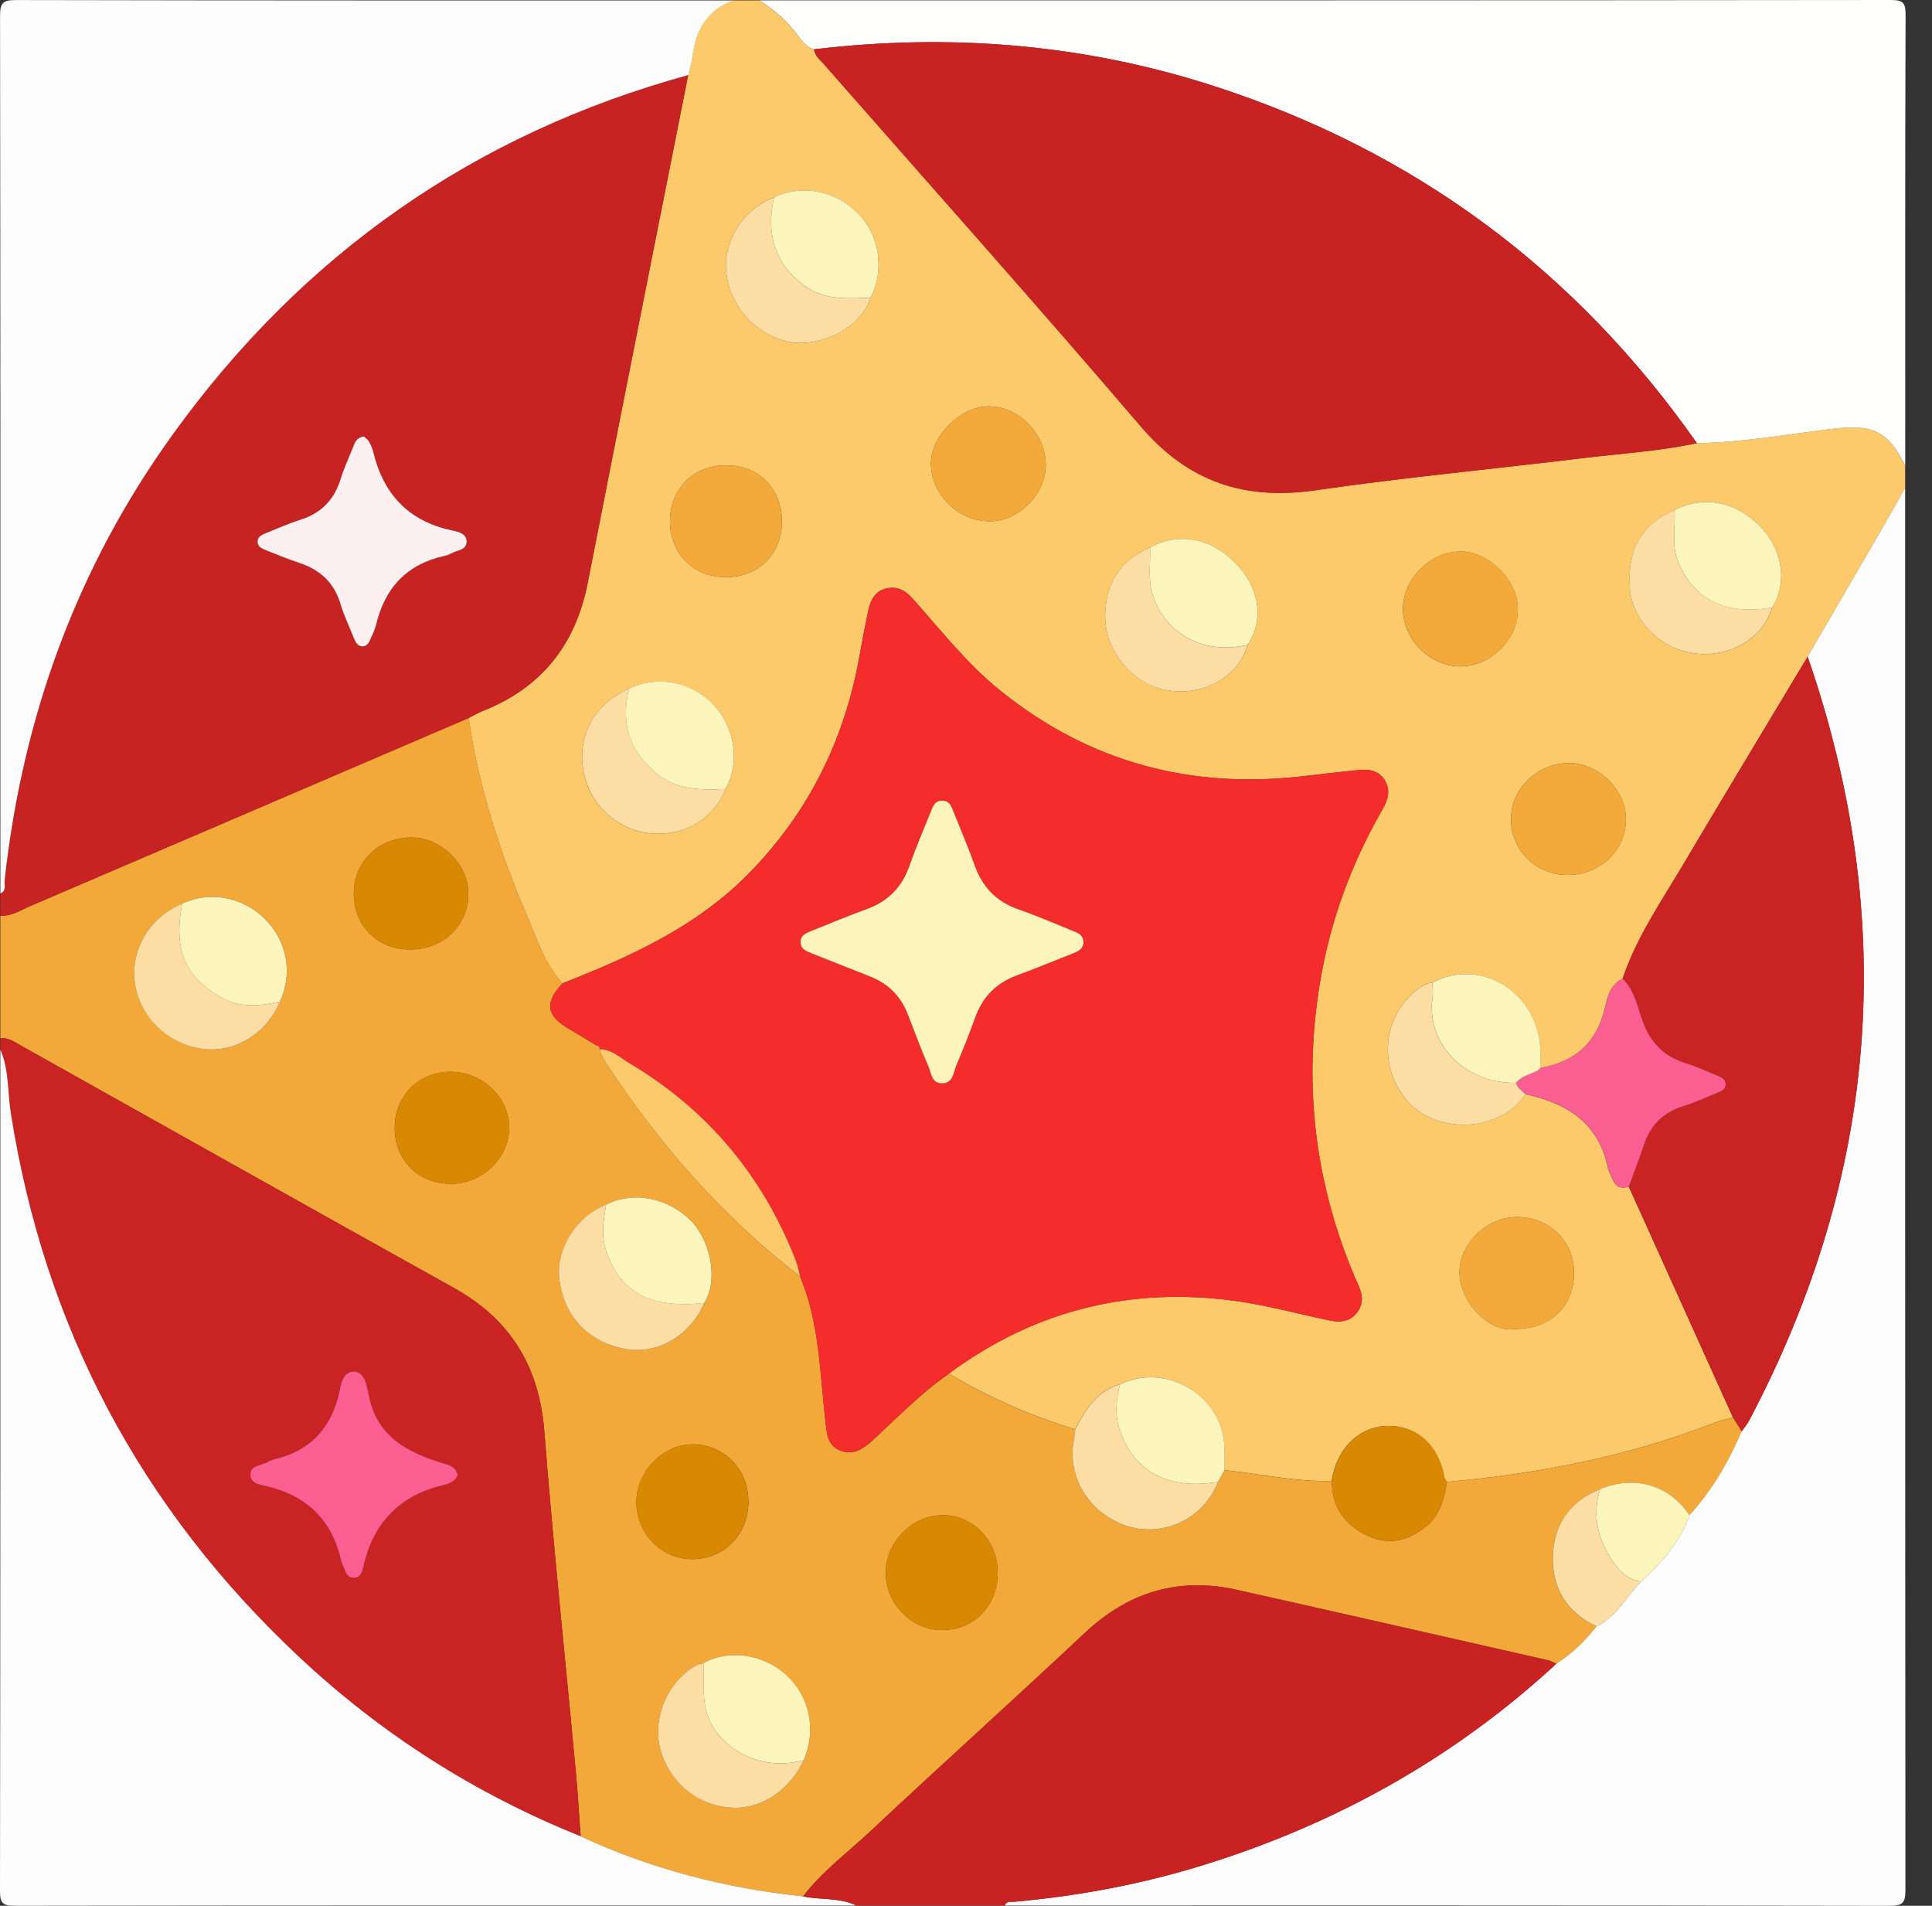 <svg width="73" height="72" viewBox="0 0 73 72" fill="none" xmlns="http://www.w3.org/2000/svg">
<rect x="0" y="0" width="73" height="72" fill="#333333" stroke="none"/>
<g clip-path="url(#clip0_4044_24169)">
<path d="M27.707 0.015H28.691C29.216 0.343 29.677 0.741 30.062 1.23C30.257 1.477 30.422 1.768 30.758 1.864C30.791 2.119 30.99 2.263 31.142 2.436C35.138 6.992 39.174 11.512 43.112 16.117C44.91 18.219 47.042 18.909 49.727 18.519C53.078 18.034 56.453 17.715 59.814 17.306C61.249 17.132 62.696 17.046 64.116 16.742C65.803 16.716 67.464 16.419 69.133 16.213C70.755 16.012 71.299 16.249 71.985 17.586V18.429C71.698 18.938 71.415 19.449 71.123 19.956C70.183 21.576 69.242 23.192 68.301 24.81C66.731 27.426 65.153 30.038 63.598 32.663C62.767 34.063 61.836 35.411 61.309 36.973C60.752 37.249 60.716 37.843 60.574 38.321C60.21 39.542 59.379 40.134 58.193 40.35C58.194 40.093 58.215 39.834 58.196 39.578C58.044 37.395 55.89 36.189 54.126 37.116C53.835 37.157 53.61 37.316 53.398 37.508C52.136 38.64 52.129 40.545 53.316 41.743C54.332 42.769 56.595 42.838 57.639 41.338C59.194 41.676 60.394 42.409 60.748 44.1C60.78 44.256 60.87 44.4 60.93 44.55C61.044 44.839 61.251 44.927 61.541 44.829C61.954 45.742 62.366 46.656 62.779 47.569C63.681 49.564 64.581 51.559 65.481 53.554C65.256 53.614 65.023 53.655 64.808 53.739C61.545 55.022 58.144 55.672 54.667 55.986C54.636 55.926 54.585 55.867 54.572 55.804C54.351 54.606 53.561 53.876 52.468 53.871C51.381 53.865 50.501 54.714 50.316 55.946C48.947 55.989 47.614 55.676 46.264 55.541C46.262 55.217 46.275 54.891 46.254 54.568C46.131 52.682 44.031 51.472 42.317 52.294C41.443 52.554 41.004 53.248 40.624 53.998C38.951 53.484 37.356 52.794 35.854 51.892C39.099 49.491 42.737 48.598 46.718 49.153C47.895 49.318 49.052 49.637 50.22 49.881C50.602 49.961 50.972 49.952 51.249 49.618C51.525 49.288 51.497 48.932 51.33 48.564C51.244 48.373 51.159 48.18 51.081 47.985C49.648 44.473 49.252 40.845 49.877 37.106C50.263 34.796 51.056 32.633 52.222 30.604C52.431 30.242 52.564 29.878 52.326 29.483C52.08 29.076 51.686 29.053 51.274 29.096C50.599 29.168 49.926 29.242 49.251 29.321C44.998 29.818 41.173 28.804 37.817 26.109C36.547 25.089 35.552 23.811 34.477 22.607C34.208 22.303 33.896 22.134 33.486 22.232C33.06 22.333 32.893 22.667 32.812 23.049C32.689 23.621 32.578 24.195 32.477 24.771C31.913 27.947 30.551 30.705 28.271 33.019C26.291 35.029 23.807 36.142 21.247 37.151C20.586 36.426 20.297 35.501 19.924 34.626C18.894 32.212 18.081 29.732 17.707 27.122C17.895 27.03 18.077 26.925 18.27 26.846C20.475 25.963 21.75 24.341 22.206 22.018C23.46 15.621 24.735 9.227 26.003 2.831C26.059 2.582 26.137 2.334 26.169 2.081C26.295 1.102 26.734 0.362 27.703 0.011L27.707 0.015ZM47.139 24.364C47.743 23.494 47.617 22.326 46.824 21.429C45.862 20.342 44.601 20.064 43.457 20.685C42.307 21.15 41.7 22.144 41.766 23.449C41.822 24.562 42.692 25.672 43.759 25.995C45.221 26.436 46.764 25.691 47.141 24.364H47.139ZM29.248 7.455C28.112 7.881 27.337 9.071 27.437 10.238C27.551 11.574 28.594 12.709 29.891 12.926C30.968 13.106 32.535 12.42 32.889 11.25C33.429 10.249 33.242 8.912 32.443 8.085C31.59 7.2 30.315 6.949 29.248 7.457V7.455ZM66.956 22.954C67.524 22.093 67.378 20.85 66.609 19.999C65.67 18.958 64.412 18.684 63.272 19.271C62.036 19.798 61.491 20.739 61.583 22.191C61.652 23.295 62.49 24.283 63.626 24.604C65.057 25.007 66.589 24.249 66.958 22.956L66.956 22.954ZM23.769 26.017C22.258 26.672 21.619 28.192 22.215 29.715C22.629 30.769 23.709 31.504 24.84 31.502C26.027 31.498 26.998 30.861 27.413 29.809C27.977 28.806 27.771 27.461 26.919 26.586C26.098 25.742 24.808 25.509 23.769 26.019V26.017ZM55.219 25.174C56.361 25.153 57.36 24.131 57.352 22.995C57.345 21.913 56.244 20.824 55.17 20.835C54.011 20.846 52.972 21.922 53.012 23.068C53.051 24.212 54.083 25.196 55.217 25.176L55.219 25.174ZM39.514 17.546C39.501 16.367 38.466 15.332 37.32 15.352C36.261 15.371 35.143 16.519 35.175 17.556C35.212 18.731 36.248 19.712 37.434 19.693C38.518 19.676 39.525 18.637 39.514 17.546ZM57.263 50.205C58.566 50.214 59.469 49.358 59.473 48.103C59.479 46.903 58.554 45.988 57.332 45.979C56.192 45.969 55.119 47.002 55.148 48.109C55.176 49.236 56.312 50.383 57.263 50.205ZM59.207 33.054C60.461 33.064 61.438 32.136 61.434 30.936C61.431 29.852 60.418 28.843 59.314 28.828C58.133 28.811 57.126 29.751 57.092 30.9C57.058 32.074 58.011 33.045 59.205 33.054H59.207ZM27.452 17.58C26.214 17.574 25.326 18.448 25.316 19.676C25.309 20.904 26.196 21.802 27.418 21.806C28.657 21.81 29.539 20.94 29.543 19.71C29.546 18.469 28.68 17.586 27.452 17.58Z" fill="#FCCA6A"/>
<path d="M17.711 27.126C18.084 29.736 18.898 32.216 19.928 34.629C20.301 35.503 20.589 36.429 21.251 37.155C20.569 37.881 20.64 38.376 21.493 38.867C21.834 39.064 22.17 39.276 22.508 39.48C22.556 39.538 22.607 39.596 22.656 39.654L22.652 39.645C22.716 39.793 22.759 39.953 22.847 40.086C24.881 43.189 27.283 45.96 30.236 48.231C30.33 48.491 30.433 48.75 30.514 49.014C30.975 50.546 31.007 52.142 31.191 53.715C31.243 54.171 31.264 54.626 31.77 54.808C32.284 54.992 32.651 54.711 33.013 54.377C33.938 53.524 34.815 52.614 35.858 51.898C37.359 52.798 38.955 53.49 40.628 54.002C40.605 54.163 40.586 54.324 40.56 54.484C40.328 55.894 41.241 57.276 42.677 57.681C44.046 58.067 45.493 57.334 46.026 55.986C46.106 55.839 46.189 55.691 46.269 55.545C47.619 55.68 48.953 55.995 50.321 55.95C50.327 56.942 50.822 57.624 51.696 58.026C52.498 58.395 53.239 58.198 53.899 57.653C54.42 57.223 54.568 56.614 54.671 55.987C58.148 55.674 61.549 55.024 64.811 53.741C65.027 53.657 65.259 53.617 65.484 53.556C65.593 53.728 65.704 53.901 65.813 54.073C65.318 55.232 64.689 56.308 63.836 57.244C63.068 56.098 61.776 55.721 60.463 56.258C59.288 56.719 58.689 57.638 58.671 58.843C58.652 60.017 59.212 60.934 60.324 61.444C59.895 61.997 59.398 62.475 58.808 62.856C58.701 62.811 58.598 62.749 58.487 62.722C54.568 61.832 50.651 60.939 46.731 60.062C44.531 59.571 42.639 60.144 40.991 61.689C38.297 64.217 35.55 66.688 32.854 69.214C32.004 70.009 31.058 70.708 30.345 71.644C27.422 71.338 24.609 70.622 21.939 69.373C21.881 68.58 21.836 67.787 21.763 66.996C21.362 62.691 20.906 58.388 20.567 54.077C20.374 51.623 19.29 49.847 17.145 48.654C11.687 45.617 6.242 42.553 0.791 39.502C0.549 39.367 0.321 39.184 0.013 39.233V34.594C0.435 34.62 0.774 34.388 1.136 34.232C6.664 31.866 12.188 29.494 17.711 27.124V27.126ZM26.61 49.226C27.178 48.328 26.822 46.791 26.061 46.071C25.179 45.238 23.931 44.991 22.903 45.512C21.769 45.958 20.998 47.186 21.135 48.328C21.308 49.763 22.277 50.758 23.715 50.977C24.894 51.156 26.111 50.421 26.612 49.228L26.61 49.226ZM10.581 37.839C11.076 36.75 10.845 35.526 9.984 34.689C9.144 33.874 7.903 33.653 6.885 34.138C5.642 34.659 4.913 35.893 5.102 37.157C5.291 38.426 6.323 39.431 7.633 39.623C8.85 39.799 10.076 39.058 10.583 37.839H10.581ZM30.364 66.499C30.864 65.357 30.594 64.073 29.683 63.259C28.811 62.481 27.519 62.304 26.578 62.837C26.288 62.878 26.066 63.051 25.856 63.236C24.988 64.003 24.645 65.248 25.011 66.289C25.427 67.474 26.456 68.244 27.696 68.297C28.785 68.344 29.856 67.62 30.364 66.499ZM15.489 35.871C16.746 35.878 17.704 34.958 17.696 33.748C17.691 32.664 16.674 31.654 15.578 31.641C14.323 31.626 13.369 32.539 13.369 33.758C13.369 34.98 14.254 35.863 15.489 35.871ZM17.008 40.491C15.806 40.498 14.901 41.424 14.914 42.636C14.929 43.856 15.825 44.728 17.061 44.721C18.229 44.715 19.234 43.744 19.241 42.613C19.249 41.464 18.218 40.483 17.006 40.491H17.008ZM28.277 56.726C28.277 55.508 27.356 54.568 26.164 54.566C25.048 54.566 24.041 55.603 24.047 56.751C24.053 57.951 25.013 58.92 26.183 58.905C27.381 58.89 28.281 57.954 28.279 56.726H28.277ZM37.699 59.413C37.699 58.228 36.793 57.264 35.663 57.244C34.487 57.221 33.463 58.245 33.469 59.432C33.476 60.606 34.459 61.592 35.61 61.583C36.818 61.571 37.701 60.656 37.699 59.413Z" fill="#F3A939"/>
<path d="M17.711 27.126C12.186 29.496 6.662 31.867 1.136 34.234C0.776 34.388 0.435 34.622 0.013 34.596V33.752C0.251 33.651 0.154 33.429 0.173 33.263C0.848 27.094 2.903 21.435 6.538 16.395C11.436 9.609 17.914 5.055 26.004 2.835C24.737 9.231 23.462 15.624 22.208 22.022C21.752 24.345 20.477 25.967 18.272 26.85C18.079 26.927 17.897 27.032 17.709 27.126H17.711ZM13.746 16.489C13.536 16.515 13.444 16.639 13.38 16.8C13.209 17.235 13.007 17.659 12.87 18.103C12.628 18.881 12.144 19.382 11.366 19.629C10.922 19.77 10.494 19.963 10.061 20.136C9.909 20.198 9.739 20.265 9.735 20.458C9.731 20.655 9.906 20.726 10.056 20.786C10.466 20.951 10.877 21.12 11.299 21.259C12.086 21.517 12.624 21.999 12.868 22.815C13.001 23.261 13.208 23.683 13.378 24.118C13.442 24.279 13.534 24.427 13.721 24.416C13.871 24.407 13.95 24.27 14.004 24.135C14.074 23.961 14.166 23.794 14.209 23.614C14.539 22.211 15.371 21.313 16.798 20.998C16.888 20.977 16.98 20.944 17.061 20.901C17.276 20.782 17.631 20.781 17.633 20.464C17.634 20.143 17.288 20.081 17.061 20.032C15.418 19.68 14.481 18.652 14.1 17.053C14.068 16.918 14.004 16.789 13.935 16.669C13.892 16.594 13.808 16.543 13.748 16.487L13.746 16.489Z" fill="#C82323"/>
<path d="M58.807 62.854C59.398 62.473 59.895 61.995 60.324 61.442C61.082 61.078 61.447 60.322 62.002 59.756C62.773 59.034 63.484 58.269 63.834 57.242C64.688 56.306 65.314 55.23 65.811 54.071C65.903 53.94 66.011 53.816 66.086 53.674C71.001 44.372 71.737 34.749 68.301 24.808C69.242 23.19 70.183 21.574 71.123 19.954C71.415 19.448 71.698 18.938 71.985 18.427C71.985 36.079 71.983 53.728 71.996 71.379C71.996 71.865 71.923 72 71.394 72C60.251 71.979 49.108 71.985 37.965 71.985C38.032 71.807 38.192 71.858 38.321 71.846C40.774 71.629 43.181 71.173 45.532 70.44C50.514 68.888 54.964 66.401 58.806 62.854H58.807Z" fill="#FEFDFD"/>
<path d="M71.987 17.586C71.301 16.249 70.757 16.012 69.135 16.213C67.466 16.419 65.805 16.716 64.118 16.742C59.522 10.185 53.415 5.672 45.791 3.225C40.886 1.652 35.867 1.256 30.759 1.862C30.422 1.766 30.257 1.476 30.064 1.228C29.679 0.739 29.216 0.341 28.693 0.013C42.938 0.013 57.182 0.017 71.426 0C71.908 0 72.004 0.094 72.002 0.576C71.981 6.246 71.989 11.914 71.989 17.584L71.987 17.586Z" fill="#FEFEFD"/>
<path d="M26.006 2.835C17.916 5.055 11.437 9.609 6.54 16.395C2.902 21.433 0.849 27.094 0.174 33.262C0.155 33.429 0.253 33.651 0.015 33.752C0.015 22.706 0.019 11.661 0.002 0.617C0.002 0.12 0.092 -0 0.607 0.002C9.641 0.022 18.673 0.017 27.707 0.017C26.737 0.367 26.3 1.108 26.173 2.087C26.141 2.34 26.062 2.587 26.006 2.837V2.835Z" fill="#FEFDFD"/>
<path d="M0.013 39.232C0.321 39.184 0.551 39.367 0.791 39.502C6.242 42.553 11.687 45.617 17.145 48.654C19.29 49.847 20.374 51.622 20.567 54.077C20.906 58.387 21.362 62.689 21.763 66.996C21.836 67.787 21.881 68.58 21.939 69.373C17.964 67.779 14.409 65.514 11.289 62.587C5.316 56.983 1.673 50.136 0.405 42.028C0.281 41.237 0.345 40.412 0.013 39.654V39.232ZM17.297 55.729C17.207 55.387 16.928 55.339 16.695 55.267C15.388 54.866 14.274 54.283 13.946 52.781C13.868 52.421 13.802 51.832 13.389 51.819C12.893 51.802 12.874 52.427 12.773 52.792C12.428 54.041 11.659 54.812 10.408 55.117C10.296 55.145 10.185 55.192 10.082 55.247C9.848 55.37 9.456 55.354 9.459 55.712C9.465 56.068 9.849 56.096 10.095 56.154C11.608 56.518 12.544 57.435 12.885 58.956C12.9 59.023 12.928 59.089 12.958 59.152C13.046 59.336 13.074 59.586 13.337 59.606C13.62 59.627 13.688 59.376 13.729 59.186C14.108 57.484 15.146 56.458 16.845 56.083C16.956 56.059 17.064 55.997 17.156 55.927C17.222 55.877 17.258 55.785 17.295 55.729H17.297Z" fill="#C92323"/>
<path d="M0.013 39.654C0.347 40.412 0.281 41.237 0.405 42.028C1.673 50.136 5.314 56.983 11.289 62.587C14.409 65.514 17.964 67.779 21.939 69.373C24.608 70.62 27.42 71.336 30.345 71.644C31.007 71.79 31.712 71.677 32.346 71.985C21.756 71.985 11.166 71.981 0.576 71.998C0.094 71.998 -0.002 71.904 2.67915e-05 71.422C0.017 60.832 0.013 50.244 0.013 39.654Z" fill="#FEFDFD"/>
<path d="M32.346 71.985C31.712 71.677 31.007 71.79 30.345 71.644C31.058 70.706 32.004 70.009 32.854 69.214C35.55 66.688 38.295 64.217 40.991 61.689C42.639 60.144 44.531 59.569 46.731 60.062C50.651 60.939 54.57 61.832 58.487 62.722C58.597 62.747 58.701 62.81 58.807 62.855C54.966 66.403 50.516 68.889 45.534 70.442C43.183 71.175 40.776 71.63 38.323 71.848C38.194 71.859 38.034 71.809 37.967 71.987H32.344L32.346 71.985Z" fill="#C82322"/>
<path d="M22.506 39.478C22.168 39.274 21.834 39.064 21.491 38.865C20.64 38.374 20.569 37.879 21.249 37.153C23.807 36.144 26.291 35.029 28.273 33.021C30.553 30.709 31.914 27.951 32.479 24.773C32.58 24.197 32.693 23.623 32.814 23.051C32.897 22.671 33.062 22.337 33.488 22.234C33.898 22.136 34.209 22.305 34.479 22.609C35.554 23.812 36.549 25.091 37.819 26.111C41.175 28.806 45.002 29.82 49.253 29.323C49.926 29.244 50.601 29.171 51.276 29.098C51.688 29.055 52.082 29.078 52.328 29.484C52.566 29.88 52.433 30.244 52.224 30.606C51.058 32.634 50.265 34.798 49.879 37.108C49.253 40.847 49.648 44.475 51.083 47.987C51.161 48.182 51.246 48.375 51.332 48.566C51.499 48.934 51.527 49.29 51.251 49.62C50.972 49.954 50.604 49.961 50.222 49.882C49.054 49.639 47.897 49.318 46.719 49.155C42.737 48.6 39.101 49.494 35.856 51.894C34.813 52.612 33.936 53.522 33.011 54.373C32.649 54.707 32.282 54.988 31.768 54.804C31.262 54.622 31.241 54.167 31.189 53.711C31.007 52.138 30.973 50.542 30.512 49.011C30.431 48.746 30.328 48.487 30.234 48.227C30.18 48.026 30.144 47.818 30.069 47.625C28.821 44.421 26.73 41.921 23.773 40.163C23.421 39.953 23.109 39.634 22.652 39.643L22.656 39.652C22.665 39.546 22.586 39.512 22.508 39.478H22.506ZM40.937 35.623C40.95 35.319 40.723 35.239 40.502 35.151C39.829 34.882 39.165 34.59 38.483 34.354C37.644 34.063 37.114 33.51 36.823 32.679C36.591 32.019 36.311 31.374 36.051 30.724C35.964 30.508 35.904 30.255 35.61 30.246C35.31 30.236 35.241 30.488 35.154 30.703C34.884 31.374 34.598 32.04 34.358 32.722C34.073 33.531 33.54 34.057 32.739 34.348C32.038 34.603 31.348 34.892 30.654 35.169C30.458 35.248 30.246 35.333 30.249 35.593C30.253 35.848 30.454 35.932 30.658 36.011C31.397 36.3 32.134 36.598 32.873 36.887C33.564 37.159 34.043 37.635 34.307 38.333C34.556 38.987 34.809 39.641 35.081 40.286C35.192 40.547 35.201 40.943 35.618 40.924C36.017 40.907 36.021 40.515 36.131 40.254C36.386 39.653 36.628 39.045 36.851 38.43C37.133 37.654 37.648 37.134 38.424 36.847C39.126 36.589 39.816 36.3 40.511 36.028C40.71 35.949 40.911 35.878 40.937 35.621V35.623Z" fill="#F42D2C"/>
<path d="M30.758 1.864C35.865 1.256 40.885 1.652 45.789 3.227C53.413 5.674 59.52 10.187 64.116 16.744C62.698 17.047 61.251 17.134 59.814 17.308C56.453 17.717 53.078 18.036 49.727 18.521C47.042 18.911 44.91 18.221 43.112 16.119C39.174 11.514 35.136 6.994 31.142 2.438C30.99 2.265 30.789 2.121 30.758 1.866V1.864Z" fill="#C82322"/>
<path d="M68.303 24.808C71.739 34.749 71.002 44.374 66.088 53.674C66.013 53.814 65.904 53.938 65.812 54.071C65.704 53.899 65.593 53.726 65.484 53.554C64.584 51.559 63.682 49.564 62.782 47.569C62.37 46.656 61.958 45.742 61.545 44.829C61.736 44.304 61.941 43.785 62.115 43.254C62.361 42.512 62.837 42.03 63.589 41.796C64.033 41.657 64.459 41.464 64.89 41.286C65.038 41.224 65.211 41.158 65.203 40.956C65.198 40.761 65.034 40.695 64.881 40.633C64.491 40.477 64.112 40.292 63.711 40.172C62.858 39.915 62.342 39.367 62.049 38.528C61.862 37.989 61.748 37.399 61.311 36.971C61.836 35.407 62.769 34.061 63.6 32.661C65.154 30.036 66.735 27.426 68.303 24.808Z" fill="#C92323"/>
<path d="M61.311 36.971C61.748 37.399 61.862 37.989 62.049 38.528C62.342 39.368 62.858 39.915 63.711 40.172C64.11 40.292 64.491 40.478 64.881 40.633C65.034 40.695 65.198 40.761 65.203 40.956C65.211 41.156 65.038 41.224 64.89 41.286C64.459 41.464 64.033 41.657 63.589 41.796C62.837 42.03 62.361 42.512 62.115 43.255C61.939 43.785 61.736 44.304 61.545 44.83C61.254 44.927 61.048 44.839 60.934 44.548C60.874 44.398 60.784 44.254 60.752 44.098C60.398 42.407 59.198 41.674 57.643 41.336C57.506 41.207 57.336 41.104 57.279 40.905C57.486 40.646 57.806 40.59 58.08 40.451C58.123 40.416 58.166 40.382 58.209 40.346H58.196C59.381 40.131 60.214 39.538 60.578 38.318C60.72 37.84 60.756 37.245 61.312 36.969L61.311 36.971Z" fill="#FB5E91"/>
<path d="M55.219 25.174C54.083 25.194 53.053 24.21 53.014 23.066C52.974 21.921 54.013 20.846 55.172 20.833C56.246 20.822 57.347 21.911 57.354 22.993C57.362 24.131 56.362 25.153 55.221 25.172L55.219 25.174Z" fill="#F3AA3A"/>
<path d="M39.514 17.546C39.525 18.636 38.518 19.676 37.434 19.693C36.248 19.712 35.212 18.731 35.175 17.556C35.143 16.519 36.259 15.371 37.32 15.353C38.466 15.332 39.501 16.367 39.514 17.546Z" fill="#F3AA3A"/>
<path d="M54.671 55.986C54.568 56.612 54.418 57.221 53.899 57.651C53.239 58.196 52.498 58.393 51.696 58.024C50.824 57.623 50.327 56.938 50.321 55.948C50.505 54.716 51.384 53.867 52.474 53.873C53.567 53.878 54.356 54.606 54.578 55.806C54.589 55.87 54.639 55.928 54.673 55.988L54.671 55.986Z" fill="#D98801"/>
<path d="M57.263 50.205C56.312 50.385 55.174 49.236 55.148 48.109C55.119 47.003 56.192 45.969 57.332 45.979C58.556 45.988 59.479 46.903 59.473 48.103C59.468 49.358 58.566 50.215 57.263 50.205Z" fill="#F3AA3A"/>
<path d="M59.207 33.054C58.013 33.045 57.06 32.074 57.094 30.9C57.126 29.753 58.134 28.811 59.316 28.828C60.418 28.845 61.432 29.852 61.436 30.936C61.44 32.136 60.463 33.064 59.209 33.054H59.207Z" fill="#F3AA3A"/>
<path d="M27.452 17.58C28.68 17.586 29.548 18.469 29.543 19.71C29.539 20.94 28.658 21.81 27.418 21.806C26.196 21.803 25.309 20.903 25.316 19.676C25.324 18.448 26.214 17.575 27.452 17.58Z" fill="#F3AA3A"/>
<path d="M46.026 55.984C45.493 57.334 44.046 58.065 42.677 57.679C41.243 57.274 40.328 55.892 40.56 54.482C40.586 54.322 40.605 54.159 40.628 54C41.008 53.25 41.447 52.556 42.321 52.296C42.184 52.843 42.114 53.385 42.287 53.944C42.788 55.575 44.124 56.31 46.026 55.984Z" fill="#FCDEA5"/>
<path d="M27.414 29.807C27 30.859 26.029 31.498 24.842 31.5C23.711 31.502 22.629 30.767 22.217 29.713C21.619 28.191 22.258 26.67 23.771 26.016C23.451 27.283 23.762 28.35 24.774 29.198C25.552 29.848 26.477 29.856 27.416 29.807H27.414Z" fill="#FCDEA5"/>
<path d="M66.956 22.954C66.587 24.247 65.057 25.005 63.624 24.602C62.488 24.283 61.652 23.293 61.581 22.189C61.489 20.739 62.034 19.798 63.27 19.269C63.319 19.918 63.143 20.582 63.401 21.214C63.999 22.667 65.194 23.25 66.954 22.952L66.956 22.954Z" fill="#FCDEA5"/>
<path d="M32.889 11.25C32.535 12.422 30.968 13.106 29.891 12.926C28.594 12.709 27.551 11.574 27.437 10.237C27.336 9.071 28.112 7.881 29.248 7.457C28.913 8.914 29.34 10.101 30.512 10.873C31.239 11.351 32.074 11.271 32.889 11.252V11.25Z" fill="#FCDEA5"/>
<path d="M47.139 24.364C46.763 25.691 45.219 26.436 43.757 25.995C42.69 25.673 41.822 24.563 41.764 23.449C41.698 22.144 42.304 21.15 43.455 20.685C43.476 21.242 43.382 21.803 43.521 22.356C43.839 23.618 45.148 24.812 47.139 24.366V24.364Z" fill="#FCDEA5"/>
<path d="M32.889 11.25C32.074 11.269 31.238 11.351 30.512 10.871C29.338 10.099 28.913 8.912 29.248 7.455C30.315 6.947 31.588 7.198 32.443 8.083C33.242 8.912 33.431 10.247 32.889 11.248V11.25Z" fill="#FCF5BB"/>
<path d="M47.139 24.364C45.15 24.81 43.839 23.616 43.521 22.354C43.382 21.802 43.476 21.24 43.455 20.683C44.601 20.062 45.861 20.342 46.822 21.427C47.617 22.324 47.743 23.494 47.138 24.362L47.139 24.364Z" fill="#FCF5BB"/>
<path d="M27.414 29.807C26.475 29.856 25.551 29.848 24.773 29.198C23.76 28.35 23.449 27.283 23.769 26.016C24.81 25.506 26.098 25.738 26.919 26.582C27.771 27.457 27.977 28.802 27.413 29.805L27.414 29.807Z" fill="#FCF5BB"/>
<path d="M46.026 55.984C44.124 56.31 42.788 55.573 42.287 53.944C42.114 53.385 42.184 52.843 42.321 52.295C44.036 51.474 46.136 52.684 46.258 54.57C46.279 54.892 46.266 55.219 46.268 55.543C46.187 55.689 46.105 55.837 46.024 55.984H46.026Z" fill="#FCF5BB"/>
<path d="M66.956 22.954C65.196 23.252 64.001 22.669 63.403 21.216C63.143 20.584 63.319 19.918 63.272 19.271C64.412 18.684 65.67 18.958 66.609 19.999C67.378 20.85 67.524 22.093 66.956 22.954Z" fill="#FCF5BB"/>
<path d="M57.278 40.907C57.336 41.104 57.504 41.207 57.641 41.338C56.599 42.838 54.334 42.769 53.318 41.743C52.131 40.545 52.136 38.64 53.4 37.508C53.612 37.316 53.837 37.159 54.127 37.116C54.127 37.301 54.154 37.491 54.127 37.673C53.869 39.516 55.449 40.959 57.276 40.907H57.278Z" fill="#FCDEA5"/>
<path d="M57.278 40.907C55.451 40.958 53.871 39.514 54.129 37.672C54.156 37.491 54.129 37.301 54.129 37.116C55.894 36.189 58.046 37.395 58.2 39.578C58.219 39.834 58.198 40.093 58.196 40.35H58.209C58.166 40.386 58.123 40.419 58.08 40.455C57.806 40.594 57.486 40.65 57.279 40.909L57.278 40.907Z" fill="#FCF5BB"/>
<path d="M15.489 35.871C14.254 35.863 13.369 34.98 13.369 33.757C13.369 32.539 14.323 31.626 15.578 31.641C16.674 31.654 17.691 32.664 17.696 33.748C17.704 34.957 16.746 35.88 15.489 35.871Z" fill="#D98801"/>
<path d="M17.008 40.49C18.218 40.483 19.251 41.464 19.243 42.613C19.236 43.744 18.231 44.715 17.062 44.721C15.827 44.728 14.929 43.856 14.916 42.636C14.901 41.424 15.806 40.496 17.01 40.49H17.008Z" fill="#D98801"/>
<path d="M28.277 56.726C28.277 57.954 27.379 58.888 26.181 58.905C25.013 58.92 24.051 57.95 24.045 56.751C24.039 55.601 25.046 54.564 26.162 54.566C27.354 54.568 28.273 55.507 28.275 56.726H28.277Z" fill="#D98801"/>
<path d="M37.699 59.413C37.699 60.656 36.818 61.571 35.61 61.583C34.459 61.594 33.476 60.606 33.469 59.432C33.461 58.243 34.487 57.221 35.663 57.244C36.795 57.264 37.699 58.228 37.699 59.413Z" fill="#D98801"/>
<path d="M22.652 39.643C23.109 39.634 23.421 39.955 23.773 40.163C26.732 41.921 28.821 44.421 30.069 47.625C30.144 47.818 30.18 48.026 30.234 48.227C27.281 45.956 24.879 43.187 22.845 40.082C22.759 39.949 22.714 39.789 22.65 39.641L22.652 39.643Z" fill="#FCCA6A"/>
<path d="M30.364 66.499C29.856 67.62 28.783 68.342 27.696 68.297C26.456 68.244 25.427 67.474 25.011 66.289C24.645 65.248 24.988 64.003 25.856 63.236C26.066 63.051 26.288 62.878 26.578 62.837C26.614 63.555 26.497 64.281 26.805 64.984C27.27 66.039 28.708 66.96 30.364 66.501V66.499Z" fill="#FCDEA5"/>
<path d="M6.883 34.14C7.901 33.654 9.143 33.874 9.983 34.691C10.843 35.528 11.076 36.75 10.579 37.841C9.844 38.002 9.114 38.091 8.409 37.708C6.994 36.939 6.548 35.901 6.881 34.142L6.883 34.14Z" fill="#FCF5BB"/>
<path d="M26.61 49.226C26.111 50.421 24.892 51.156 23.713 50.976C22.277 50.758 21.306 49.761 21.133 48.326C20.996 47.184 21.767 45.956 22.901 45.51C22.819 46.059 22.706 46.603 22.877 47.164C23.368 48.793 24.555 49.457 26.61 49.224V49.226Z" fill="#FCDEA5"/>
<path d="M6.883 34.14C6.549 35.899 6.996 36.938 8.411 37.706C9.114 38.089 9.844 38.001 10.581 37.839C10.074 39.058 8.85 39.799 7.631 39.623C6.321 39.433 5.289 38.428 5.1 37.157C4.913 35.893 5.64 34.659 6.883 34.138V34.14Z" fill="#FCDEA5"/>
<path d="M30.364 66.499C28.708 66.958 27.27 66.039 26.805 64.982C26.496 64.281 26.614 63.555 26.578 62.835C27.519 62.304 28.809 62.479 29.683 63.257C30.594 64.069 30.864 65.355 30.364 66.497V66.499Z" fill="#FCF5BB"/>
<path d="M26.61 49.226C24.557 49.459 23.368 48.795 22.877 47.166C22.708 46.603 22.819 46.061 22.901 45.512C23.929 44.992 25.177 45.238 26.059 46.071C26.82 46.791 27.176 48.328 26.608 49.226H26.61Z" fill="#FCF5BB"/>
<path d="M63.836 57.242C63.486 58.27 62.773 59.035 62.004 59.756C61.53 59.687 61.208 59.381 60.958 59.016C60.388 58.176 60.139 57.263 60.463 56.256C61.776 55.719 63.068 56.098 63.836 57.242Z" fill="#FCF5BB"/>
<path d="M60.463 56.256C60.139 57.263 60.388 58.176 60.958 59.016C61.206 59.381 61.528 59.689 62.004 59.756C61.449 60.322 61.084 61.078 60.326 61.442C59.214 60.932 58.654 60.015 58.673 58.841C58.691 57.634 59.289 56.717 60.465 56.256H60.463Z" fill="#FCDEA5"/>
<path d="M22.506 39.478C22.584 39.512 22.663 39.544 22.654 39.652C22.605 39.594 22.554 39.536 22.506 39.478Z" fill="#FCCA6A"/>
<path d="M13.746 16.489C13.806 16.545 13.89 16.596 13.933 16.671C14.004 16.791 14.066 16.92 14.098 17.055C14.479 18.652 15.418 19.682 17.059 20.034C17.286 20.083 17.633 20.145 17.631 20.466C17.629 20.782 17.273 20.784 17.059 20.902C16.978 20.948 16.886 20.981 16.796 21C15.369 21.315 14.537 22.213 14.207 23.616C14.164 23.796 14.072 23.962 14.002 24.137C13.948 24.274 13.867 24.409 13.719 24.418C13.534 24.429 13.44 24.281 13.376 24.12C13.206 23.685 12.999 23.263 12.866 22.817C12.623 22.001 12.084 21.519 11.297 21.261C10.877 21.122 10.466 20.953 10.054 20.788C9.904 20.728 9.729 20.657 9.733 20.46C9.737 20.267 9.907 20.198 10.059 20.137C10.492 19.963 10.92 19.772 11.364 19.631C12.141 19.384 12.626 18.883 12.868 18.105C13.005 17.661 13.207 17.237 13.378 16.802C13.442 16.642 13.534 16.519 13.744 16.491L13.746 16.489Z" fill="#FDF0F0"/>
<path d="M17.297 55.729C17.259 55.785 17.224 55.877 17.158 55.928C17.066 55.997 16.957 56.059 16.847 56.083C15.15 56.458 14.109 57.482 13.731 59.186C13.689 59.374 13.622 59.627 13.339 59.606C13.076 59.586 13.048 59.336 12.96 59.153C12.93 59.089 12.902 59.023 12.887 58.956C12.544 57.435 11.608 56.518 10.097 56.154C9.851 56.094 9.467 56.068 9.461 55.712C9.456 55.354 9.849 55.371 10.084 55.247C10.187 55.193 10.297 55.146 10.41 55.118C11.661 54.812 12.429 54.043 12.774 52.793C12.876 52.425 12.894 51.803 13.391 51.819C13.804 51.833 13.869 52.421 13.948 52.781C14.276 54.283 15.39 54.866 16.697 55.268C16.929 55.339 17.209 55.388 17.299 55.729H17.297Z" fill="#FB5E91"/>
<path d="M40.937 35.623C40.911 35.88 40.71 35.951 40.511 36.03C39.816 36.302 39.126 36.591 38.424 36.849C37.648 37.134 37.133 37.654 36.851 38.432C36.628 39.047 36.388 39.654 36.131 40.256C36.021 40.519 36.017 40.909 35.618 40.926C35.201 40.944 35.192 40.549 35.081 40.288C34.809 39.643 34.556 38.989 34.307 38.334C34.041 37.637 33.564 37.161 32.873 36.889C32.134 36.6 31.397 36.302 30.658 36.013C30.456 35.934 30.253 35.852 30.249 35.595C30.246 35.334 30.458 35.25 30.654 35.171C31.348 34.894 32.038 34.605 32.739 34.35C33.542 34.059 34.073 33.531 34.358 32.724C34.598 32.042 34.884 31.376 35.154 30.705C35.241 30.489 35.31 30.238 35.61 30.248C35.904 30.257 35.964 30.51 36.051 30.726C36.311 31.376 36.591 32.019 36.823 32.681C37.116 33.51 37.644 34.065 38.483 34.356C39.165 34.592 39.829 34.884 40.502 35.153C40.721 35.241 40.95 35.321 40.937 35.625V35.623Z" fill="#FCF4BA"/>
</g>
<defs>
<clipPath id="clip0_4044_24169">
<rect width="72.188" height="72" fill="white"/>
</clipPath>
</defs>
</svg>
